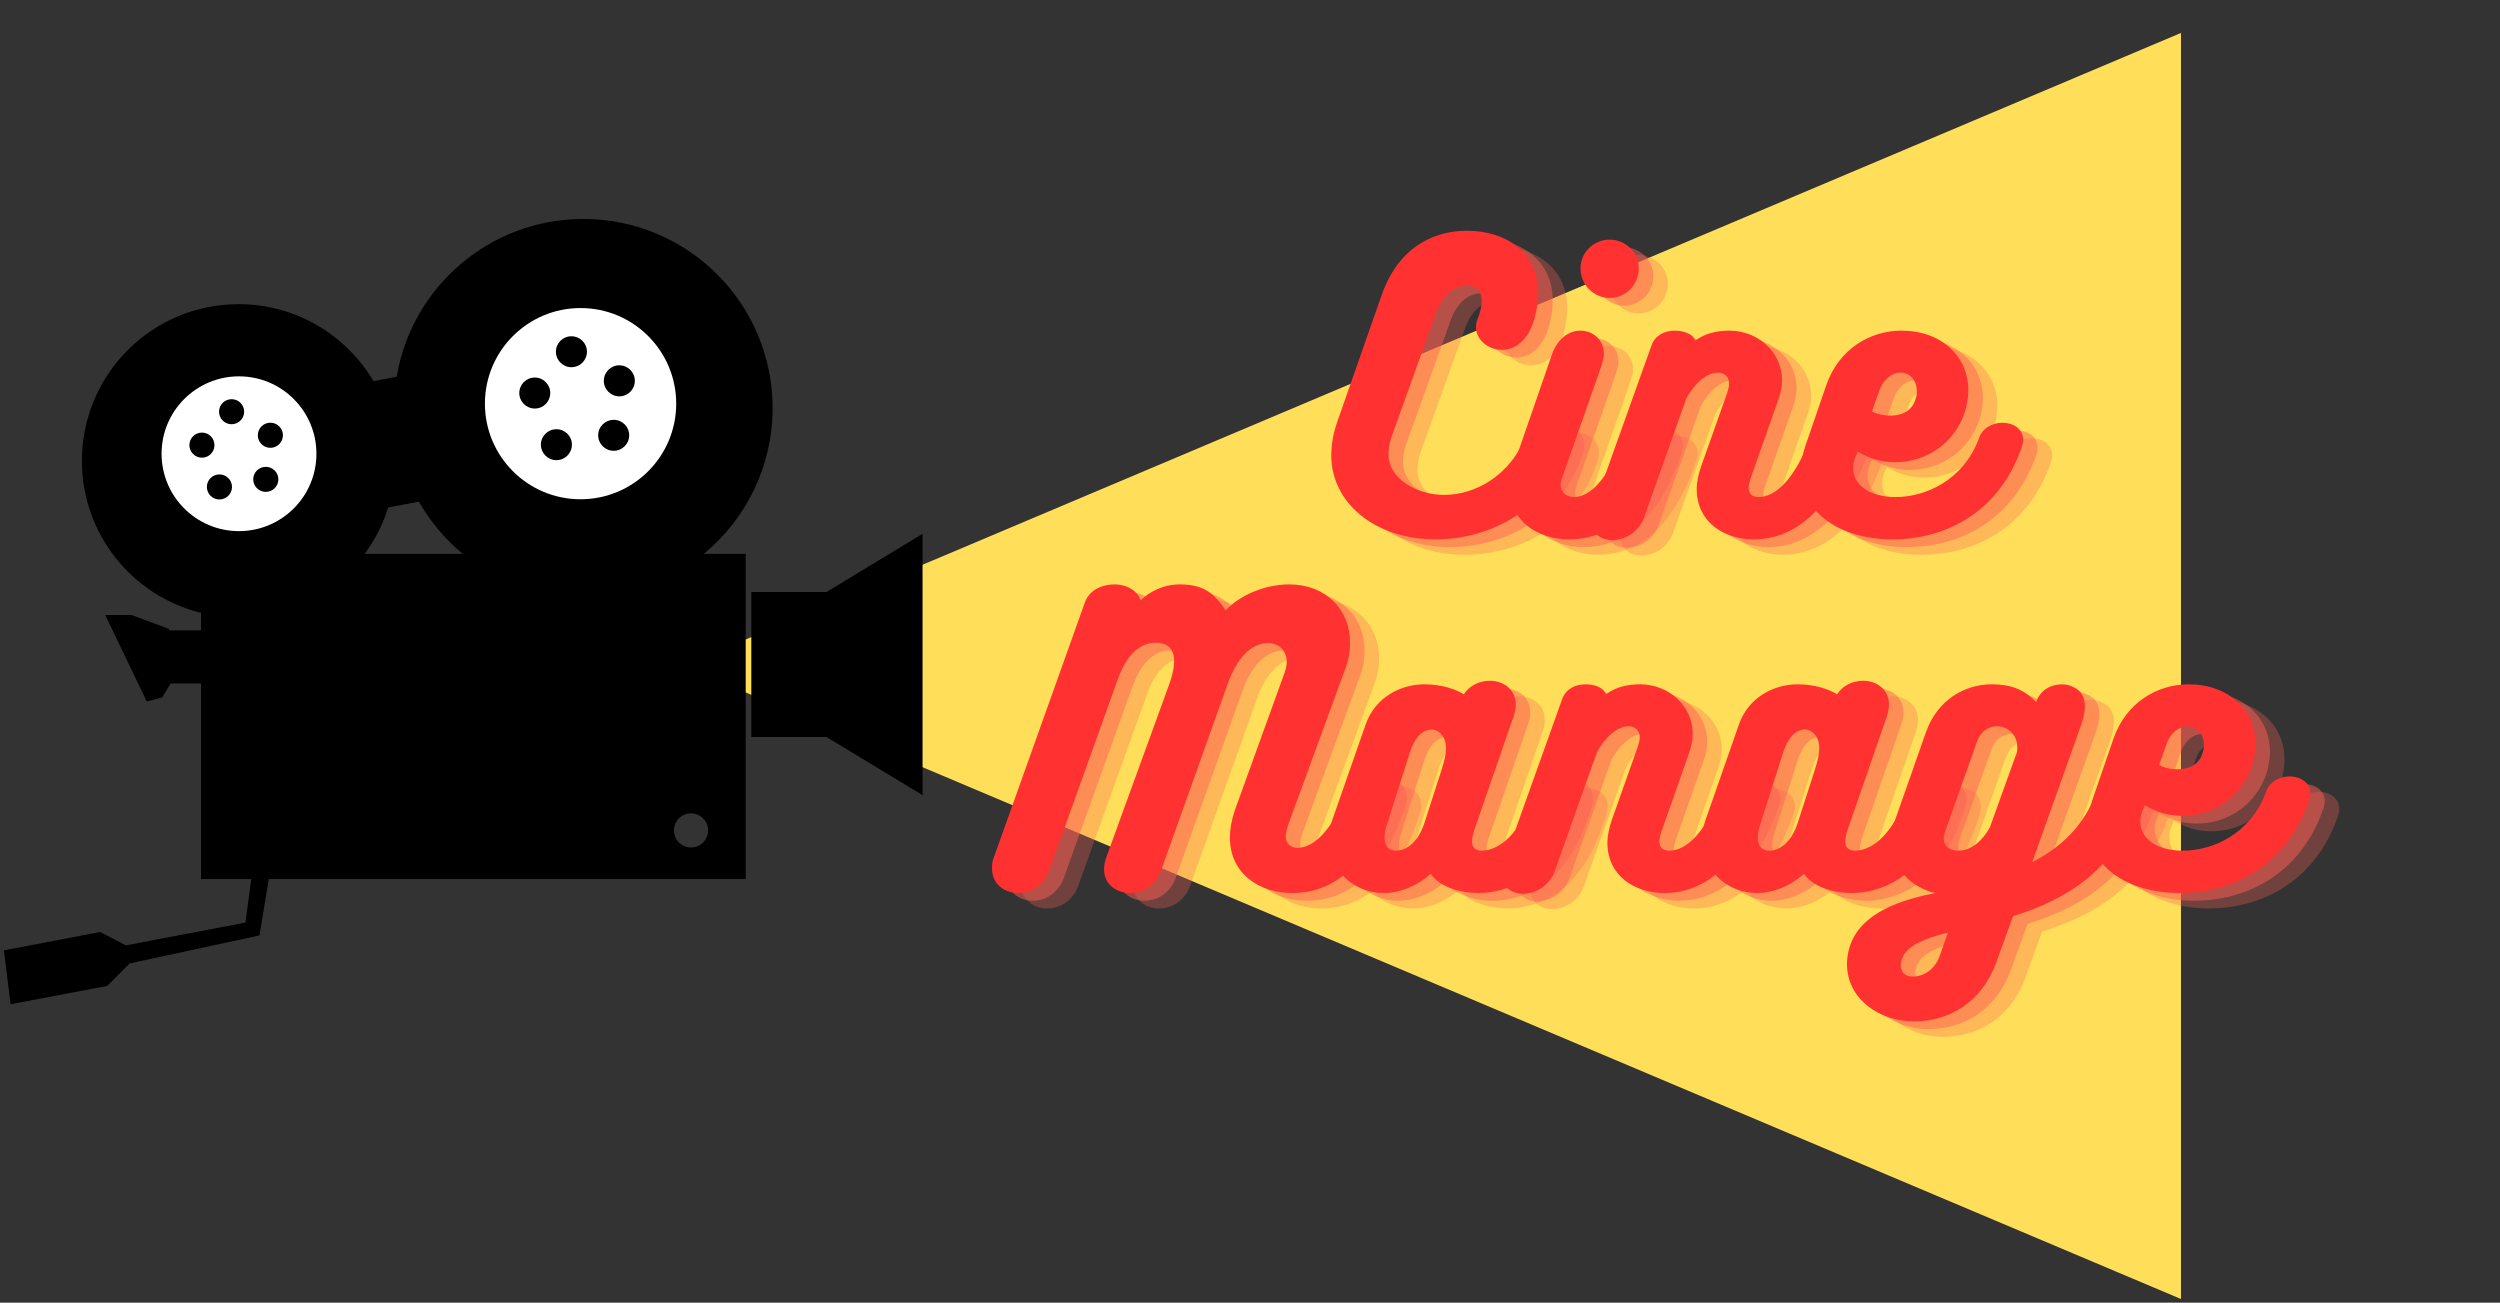 <svg xmlns="http://www.w3.org/2000/svg" xmlns:xlink="http://www.w3.org/1999/xlink" width="641" zoomAndPan="magnify" viewBox="0 0 480.75 250.5" height="334" preserveAspectRatio="xMidYMid meet" version="1.0"><rect x="0" y="0" width="480.75" height="250.5" fill="#333333" stroke="none"/><defs><g/><clipPath id="5b1c0a1b02"><path d="M 131.344 6.332 L 419.402 6.332 L 419.402 249.801 L 131.344 249.801 Z M 131.344 6.332 " clip-rule="nonzero"/></clipPath><clipPath id="44335f96e1"><path d="M 131.344 128.066 L 419.402 6.332 L 419.402 249.801 Z M 131.344 128.066 " clip-rule="nonzero"/></clipPath><clipPath id="e8aa9858c7"><path d="M 0.75 42.012 L 149 42.012 L 149 193.211 L 0.75 193.211 Z M 0.75 42.012 " clip-rule="nonzero"/></clipPath><clipPath id="67c185bebf"><path d="M 144 102 L 177.398 102 L 177.398 153 L 144 153 Z M 144 102 " clip-rule="nonzero"/></clipPath></defs><g clip-path="url(#5b1c0a1b02)"><g clip-path="url(#44335f96e1)"><path fill="#ffde59" d="M 131.344 249.801 L 131.344 6.332 L 419.402 6.332 L 419.402 249.801 Z M 131.344 249.801 " fill-opacity="1" fill-rule="nonzero"/></g></g><g clip-path="url(#e8aa9858c7)"><path fill="#000000" d="M 112.168 42.105 C 94.129 42.105 79.16 55.23 76.289 72.445 L 71.824 73.293 C 66.582 64.438 56.93 58.492 45.879 58.492 C 29.234 58.492 15.75 71.977 15.75 88.613 C 15.75 102.762 25.5 114.621 38.656 117.859 L 38.656 121.223 L 32.551 121.223 L 32.523 120.949 L 25.301 118.27 L 20.238 118.27 L 28.227 134.902 L 31.184 134.109 L 32.824 131.43 L 38.656 131.43 L 38.656 169.043 L 48.316 169.043 L 47.195 177.414 L 24.203 181.793 L 19.25 179.223 L 0.75 182.75 L 2.035 193.117 L 20.621 189.59 L 24.918 185.266 L 49.902 179.879 L 51.684 169.043 L 143.395 169.043 L 143.395 106.504 L 135.348 106.504 C 143.422 99.836 148.57 89.75 148.57 78.465 C 148.57 58.375 132.266 42.105 112.168 42.105 Z M 80.559 96.465 C 82.742 100.301 85.602 103.711 88.984 106.508 L 70.129 106.508 C 72.105 103.836 73.637 100.828 74.645 97.586 Z M 132.887 156.406 C 134.699 156.406 136.168 157.875 136.168 159.688 C 136.168 161.5 134.699 162.973 132.887 162.973 C 131.07 162.973 129.602 161.5 129.602 159.688 C 129.602 157.875 131.07 156.406 132.887 156.406 Z M 132.887 156.406 " fill-opacity="1" fill-rule="nonzero"/></g><path fill="#ffffff" d="M 111.641 59.238 C 101.484 59.238 93.25 67.469 93.25 77.621 C 93.25 87.777 101.484 96.008 111.641 96.008 C 121.801 96.008 130.035 87.777 130.035 77.621 C 130.035 67.469 121.801 59.238 111.641 59.238 Z M 109.887 64.664 C 111.531 64.664 112.871 65.988 112.871 67.633 C 112.871 69.277 111.531 70.617 109.887 70.617 C 108.238 70.617 106.902 69.277 106.902 67.633 C 106.902 65.988 108.238 64.664 109.887 64.664 Z M 119.098 70.25 C 120.742 70.25 122.082 71.59 122.082 73.234 C 122.082 74.879 120.742 76.219 119.098 76.219 C 117.453 76.219 116.113 74.879 116.113 73.234 C 116.113 71.59 117.453 70.25 119.098 70.25 Z M 102.844 72.598 C 104.492 72.598 105.816 73.934 105.816 75.582 C 105.816 77.227 104.492 78.562 102.844 78.562 C 101.199 78.562 99.859 77.227 99.859 75.582 C 99.859 73.934 101.199 72.598 102.844 72.598 Z M 118.012 80.734 C 119.66 80.734 120.996 82.059 120.996 83.703 C 120.996 85.348 119.66 86.688 118.012 86.688 C 116.367 86.688 115.027 85.348 115.027 83.703 C 115.027 82.059 116.367 80.734 118.012 80.734 Z M 106.996 82.539 C 108.645 82.539 109.98 83.859 109.98 85.508 C 109.98 87.152 108.645 88.492 106.996 88.492 C 105.352 88.492 104.012 87.152 104.012 85.508 C 104.012 83.859 105.352 82.539 106.996 82.539 Z M 106.996 82.539 " fill-opacity="1" fill-rule="nonzero"/><path fill="#ffffff" d="M 45.957 72.371 C 37.734 72.371 31.07 79.035 31.07 87.254 C 31.07 95.473 37.734 102.137 45.957 102.137 C 54.18 102.137 60.848 95.473 60.848 87.254 C 60.848 79.035 54.18 72.371 45.957 72.371 Z M 44.535 76.762 C 45.867 76.762 46.953 77.832 46.953 79.164 C 46.953 80.496 45.867 81.582 44.535 81.582 C 43.203 81.582 42.121 80.496 42.121 79.164 C 42.121 77.832 43.203 76.762 44.535 76.762 Z M 51.992 81.285 C 53.324 81.285 54.41 82.367 54.41 83.699 C 54.41 85.031 53.324 86.117 51.992 86.117 C 50.66 86.117 49.578 85.031 49.578 83.699 C 49.578 82.367 50.66 81.285 51.992 81.285 Z M 38.836 83.184 C 40.168 83.184 41.238 84.266 41.238 85.598 C 41.238 86.93 40.168 88.016 38.836 88.016 C 37.504 88.016 36.418 86.93 36.418 85.598 C 36.418 84.266 37.504 83.184 38.836 83.184 Z M 51.113 89.773 C 52.445 89.773 53.531 90.844 53.531 92.176 C 53.531 93.508 52.445 94.59 51.113 94.59 C 49.781 94.59 48.695 93.508 48.695 92.176 C 48.695 90.844 49.781 89.773 51.113 89.773 Z M 42.195 91.23 C 43.527 91.23 44.613 92.301 44.613 93.633 C 44.613 94.965 43.527 96.051 42.195 96.051 C 40.863 96.051 39.781 94.965 39.781 93.633 C 39.781 92.301 40.863 91.23 42.195 91.23 Z M 42.195 91.23 " fill-opacity="1" fill-rule="nonzero"/><g clip-path="url(#67c185bebf)"><path fill="#000000" d="M 177.406 102.652 L 158.93 113.84 L 144.48 113.84 L 144.48 141.719 L 158.93 141.719 L 177.406 152.906 Z M 177.406 102.652 " fill-opacity="1" fill-rule="nonzero"/></g><g fill="#fd6155" fill-opacity="0.302"><g transform="translate(263.299, 106.69)"><g><path d="M 35.965 -20.512 C 32.75 -11.828 25.504 -8.547 20.031 -8.547 C 14.633 -8.547 9.297 -11.762 9.297 -16.273 C 9.297 -17.297 9.434 -18.461 9.844 -19.621 L 18.461 -43.621 C 20.102 -48.133 22.906 -48.816 24.547 -48.816 C 26.117 -48.816 27.211 -47.859 27.211 -45.809 C 27.211 -44.852 26.938 -43.621 26.391 -42.254 C 26.188 -41.773 26.117 -41.297 26.117 -40.816 C 26.117 -38.426 28.441 -36.441 31.109 -36.441 C 33.504 -36.441 36.168 -38.082 37.398 -42.594 C 37.879 -44.375 38.082 -46.016 38.082 -47.449 C 38.082 -54.973 32.137 -59.348 24.34 -59.348 C 19.348 -59.348 11.625 -57.297 8 -47.039 L -0.547 -22.633 C -1.301 -20.512 -1.711 -18.188 -1.711 -16.137 C -1.711 -7.18 6.496 0 18.391 0 C 27.895 0 39.723 -4.855 43.965 -18.254 C 44.102 -18.801 44.168 -19.281 44.168 -19.691 C 44.168 -22.086 42.047 -23.453 39.93 -23.453 C 38.152 -23.453 36.441 -22.562 35.965 -20.512 Z M 35.965 -20.512 "/></g></g></g><g fill="#fd6155" fill-opacity="0.302"><g transform="translate(296.728, 106.69)"><g><path d="M 18.391 -46.426 C 21.469 -46.426 24 -48.953 24 -52.098 C 24 -55.176 21.469 -57.637 18.391 -57.637 C 15.316 -57.637 12.785 -55.176 12.785 -52.098 C 12.785 -48.953 15.316 -46.426 18.391 -46.426 Z M 9.16 -11.555 L 16.684 -33.023 C 16.957 -33.914 17.297 -34.871 17.297 -35.555 C 17.297 -38.562 15.043 -40.133 12.719 -40.133 C 10.598 -40.133 8.34 -38.629 7.246 -35.418 C 5.059 -28.988 2.188 -20.852 0 -14.496 C -0.41 -13.129 -0.957 -11.281 -0.957 -10.117 C -0.957 -3.691 4.375 0 10.664 0 C 17.367 0 24.75 -4.102 29.535 -18.254 C 29.672 -18.664 29.742 -19.074 29.742 -19.484 C 29.742 -21.605 27.691 -22.906 25.641 -22.906 C 23.793 -22.906 21.949 -21.949 21.125 -19.828 C 17.914 -10.941 14.289 -8.137 11.555 -8.137 C 9.98 -8.137 8.957 -9.16 8.957 -10.461 C 8.957 -10.805 9.023 -11.145 9.16 -11.555 Z M 9.16 -11.555 "/></g></g></g><g fill="#fd6155" fill-opacity="0.302"><g transform="translate(315.595, 106.69)"><g><path d="M 38.152 -19.691 C 35.145 -11.488 31.383 -8.137 28.168 -8.137 C 26.938 -8.137 26.254 -8.75 26.254 -9.914 C 26.254 -10.391 26.391 -10.941 26.598 -11.625 L 31.93 -26.801 C 32.41 -28.168 32.684 -29.398 32.684 -30.562 C 32.684 -36.031 28.031 -40.133 22.562 -40.133 C 19.895 -40.133 17.777 -39.52 16 -38.219 C 15.59 -39.449 13.879 -40.133 12.035 -40.133 C 10.117 -40.133 8.273 -39.246 7.59 -37.332 L -3.828 -5.402 C -4.035 -4.785 -4.102 -4.238 -4.102 -3.691 C -4.102 -1.164 -2.121 0.137 0.07 0.137 C 2.461 0.137 5.195 -1.367 6.223 -4.445 C 8.613 -11.078 11.898 -20.441 14.223 -27.008 C 16.066 -30.426 18.461 -32.066 20.375 -32.066 C 21.605 -32.066 22.496 -31.246 22.496 -29.945 C 22.496 -29.469 22.359 -28.852 22.152 -28.238 L 17.16 -14.152 C 16.613 -12.582 16.273 -11.078 16.273 -9.641 C 16.273 -3.352 21.469 0 27.281 0 C 34.254 0 41.707 -4.719 46.426 -18.051 C 46.629 -18.598 46.766 -19.145 46.766 -19.621 C 46.766 -21.812 44.785 -22.973 42.73 -22.973 C 40.887 -22.973 38.836 -21.949 38.152 -19.691 Z M 38.152 -19.691 "/></g></g></g><g fill="#fd6155" fill-opacity="0.302"><g transform="translate(351.485, 106.69)"><g><path d="M 34.598 -19.281 C 31.586 -11.352 24.41 -8.137 18.598 -8.137 C 13.605 -8.137 10.461 -10.527 10.461 -13.676 C 10.461 -14.289 10.527 -14.906 10.805 -15.59 L 11.352 -16.887 C 13.332 -15.656 15.793 -14.836 18.527 -14.836 C 24.75 -14.836 30.219 -18.734 32.066 -24.887 C 32.41 -26.188 32.613 -27.484 32.613 -28.648 C 32.613 -35.145 27.484 -40.133 19.758 -40.133 C 13.676 -40.133 7.727 -36.578 5.332 -29.742 L 1.301 -18.051 C 0.754 -16.41 0.41 -14.77 0.41 -13.195 C 0.41 -5.059 8.066 0 18.051 0 C 27.555 0 38.355 -4.648 42.871 -17.707 C 43.074 -18.254 43.145 -18.734 43.145 -19.145 C 43.145 -21.262 41.227 -22.426 39.176 -22.426 C 37.262 -22.426 35.211 -21.398 34.598 -19.281 Z M 19.555 -32.066 C 21.469 -32.066 22.699 -30.492 22.699 -28.512 C 22.699 -27.965 22.633 -27.418 22.426 -26.871 C 21.742 -24.613 19.691 -23.793 17.641 -23.793 C 16.34 -23.793 15.043 -24.066 14.086 -24.613 L 15.52 -28.715 C 16.273 -30.836 17.98 -32.066 19.555 -32.066 Z M 19.555 -32.066 "/></g></g></g><g fill="#fd6155" fill-opacity="0.502"><g transform="translate(260.507, 105.205)"><g><path d="M 35.965 -20.512 C 32.75 -11.828 25.504 -8.547 20.031 -8.547 C 14.633 -8.547 9.297 -11.762 9.297 -16.273 C 9.297 -17.297 9.434 -18.461 9.844 -19.621 L 18.461 -43.621 C 20.102 -48.133 22.906 -48.816 24.547 -48.816 C 26.117 -48.816 27.211 -47.859 27.211 -45.809 C 27.211 -44.852 26.938 -43.621 26.391 -42.254 C 26.188 -41.773 26.117 -41.297 26.117 -40.816 C 26.117 -38.426 28.441 -36.441 31.109 -36.441 C 33.504 -36.441 36.168 -38.082 37.398 -42.594 C 37.879 -44.375 38.082 -46.016 38.082 -47.449 C 38.082 -54.973 32.137 -59.348 24.34 -59.348 C 19.348 -59.348 11.625 -57.297 8 -47.039 L -0.547 -22.633 C -1.301 -20.512 -1.711 -18.188 -1.711 -16.137 C -1.711 -7.18 6.496 0 18.391 0 C 27.895 0 39.723 -4.855 43.965 -18.254 C 44.102 -18.801 44.168 -19.281 44.168 -19.691 C 44.168 -22.086 42.047 -23.453 39.93 -23.453 C 38.152 -23.453 36.441 -22.562 35.965 -20.512 Z M 35.965 -20.512 "/></g></g></g><g fill="#fd6155" fill-opacity="0.502"><g transform="translate(293.935, 105.205)"><g><path d="M 18.391 -46.426 C 21.469 -46.426 24 -48.953 24 -52.098 C 24 -55.176 21.469 -57.637 18.391 -57.637 C 15.316 -57.637 12.785 -55.176 12.785 -52.098 C 12.785 -48.953 15.316 -46.426 18.391 -46.426 Z M 9.16 -11.555 L 16.684 -33.023 C 16.957 -33.914 17.297 -34.871 17.297 -35.555 C 17.297 -38.562 15.043 -40.133 12.719 -40.133 C 10.598 -40.133 8.34 -38.629 7.246 -35.418 C 5.059 -28.988 2.188 -20.852 0 -14.496 C -0.41 -13.129 -0.957 -11.281 -0.957 -10.117 C -0.957 -3.691 4.375 0 10.664 0 C 17.367 0 24.75 -4.102 29.535 -18.254 C 29.672 -18.664 29.742 -19.074 29.742 -19.484 C 29.742 -21.605 27.691 -22.906 25.641 -22.906 C 23.793 -22.906 21.949 -21.949 21.125 -19.828 C 17.914 -10.941 14.289 -8.137 11.555 -8.137 C 9.98 -8.137 8.957 -9.16 8.957 -10.461 C 8.957 -10.805 9.023 -11.145 9.16 -11.555 Z M 9.16 -11.555 "/></g></g></g><g fill="#fd6155" fill-opacity="0.502"><g transform="translate(312.803, 105.205)"><g><path d="M 38.152 -19.691 C 35.145 -11.488 31.383 -8.137 28.168 -8.137 C 26.938 -8.137 26.254 -8.75 26.254 -9.914 C 26.254 -10.391 26.391 -10.941 26.598 -11.625 L 31.93 -26.801 C 32.41 -28.168 32.684 -29.398 32.684 -30.562 C 32.684 -36.031 28.031 -40.133 22.562 -40.133 C 19.895 -40.133 17.777 -39.52 16 -38.219 C 15.59 -39.449 13.879 -40.133 12.035 -40.133 C 10.117 -40.133 8.273 -39.246 7.59 -37.332 L -3.828 -5.402 C -4.035 -4.785 -4.102 -4.238 -4.102 -3.691 C -4.102 -1.164 -2.121 0.137 0.07 0.137 C 2.461 0.137 5.195 -1.367 6.223 -4.445 C 8.613 -11.078 11.898 -20.441 14.223 -27.008 C 16.066 -30.426 18.461 -32.066 20.375 -32.066 C 21.605 -32.066 22.496 -31.246 22.496 -29.945 C 22.496 -29.469 22.359 -28.852 22.152 -28.238 L 17.16 -14.152 C 16.613 -12.582 16.273 -11.078 16.273 -9.641 C 16.273 -3.352 21.469 0 27.281 0 C 34.254 0 41.707 -4.719 46.426 -18.051 C 46.629 -18.598 46.766 -19.145 46.766 -19.621 C 46.766 -21.812 44.785 -22.973 42.73 -22.973 C 40.887 -22.973 38.836 -21.949 38.152 -19.691 Z M 38.152 -19.691 "/></g></g></g><g fill="#fd6155" fill-opacity="0.502"><g transform="translate(348.692, 105.205)"><g><path d="M 34.598 -19.281 C 31.586 -11.352 24.41 -8.137 18.598 -8.137 C 13.605 -8.137 10.461 -10.527 10.461 -13.676 C 10.461 -14.289 10.527 -14.906 10.805 -15.59 L 11.352 -16.887 C 13.332 -15.656 15.793 -14.836 18.527 -14.836 C 24.75 -14.836 30.219 -18.734 32.066 -24.887 C 32.41 -26.188 32.613 -27.484 32.613 -28.648 C 32.613 -35.145 27.484 -40.133 19.758 -40.133 C 13.676 -40.133 7.727 -36.578 5.332 -29.742 L 1.301 -18.051 C 0.754 -16.41 0.41 -14.77 0.41 -13.195 C 0.41 -5.059 8.066 0 18.051 0 C 27.555 0 38.355 -4.648 42.871 -17.707 C 43.074 -18.254 43.145 -18.734 43.145 -19.145 C 43.145 -21.262 41.227 -22.426 39.176 -22.426 C 37.262 -22.426 35.211 -21.398 34.598 -19.281 Z M 19.555 -32.066 C 21.469 -32.066 22.699 -30.492 22.699 -28.512 C 22.699 -27.965 22.633 -27.418 22.426 -26.871 C 21.742 -24.613 19.691 -23.793 17.641 -23.793 C 16.34 -23.793 15.043 -24.066 14.086 -24.613 L 15.52 -28.715 C 16.273 -30.836 17.98 -32.066 19.555 -32.066 Z M 19.555 -32.066 "/></g></g></g><g fill="#ff3131" fill-opacity="1"><g transform="translate(257.714, 103.72)"><g><path d="M 35.965 -20.512 C 32.75 -11.828 25.504 -8.547 20.031 -8.547 C 14.633 -8.547 9.297 -11.762 9.297 -16.273 C 9.297 -17.297 9.434 -18.461 9.844 -19.621 L 18.461 -43.621 C 20.102 -48.133 22.906 -48.816 24.547 -48.816 C 26.117 -48.816 27.211 -47.859 27.211 -45.809 C 27.211 -44.852 26.938 -43.621 26.391 -42.254 C 26.188 -41.773 26.117 -41.297 26.117 -40.816 C 26.117 -38.426 28.441 -36.441 31.109 -36.441 C 33.504 -36.441 36.168 -38.082 37.398 -42.594 C 37.879 -44.375 38.082 -46.016 38.082 -47.449 C 38.082 -54.973 32.137 -59.348 24.34 -59.348 C 19.348 -59.348 11.625 -57.297 8 -47.039 L -0.547 -22.633 C -1.301 -20.512 -1.711 -18.188 -1.711 -16.137 C -1.711 -7.18 6.496 0 18.391 0 C 27.895 0 39.723 -4.855 43.965 -18.254 C 44.102 -18.801 44.168 -19.281 44.168 -19.691 C 44.168 -22.086 42.047 -23.453 39.93 -23.453 C 38.152 -23.453 36.441 -22.562 35.965 -20.512 Z M 35.965 -20.512 "/></g></g></g><g fill="#ff3131" fill-opacity="1"><g transform="translate(291.143, 103.72)"><g><path d="M 18.391 -46.426 C 21.469 -46.426 24 -48.953 24 -52.098 C 24 -55.176 21.469 -57.637 18.391 -57.637 C 15.316 -57.637 12.785 -55.176 12.785 -52.098 C 12.785 -48.953 15.316 -46.426 18.391 -46.426 Z M 9.16 -11.555 L 16.684 -33.023 C 16.957 -33.914 17.297 -34.871 17.297 -35.555 C 17.297 -38.562 15.043 -40.133 12.719 -40.133 C 10.598 -40.133 8.34 -38.629 7.246 -35.418 C 5.059 -28.988 2.188 -20.852 0 -14.496 C -0.41 -13.129 -0.957 -11.281 -0.957 -10.117 C -0.957 -3.691 4.375 0 10.664 0 C 17.367 0 24.75 -4.102 29.535 -18.254 C 29.672 -18.664 29.742 -19.074 29.742 -19.484 C 29.742 -21.605 27.691 -22.906 25.641 -22.906 C 23.793 -22.906 21.949 -21.949 21.125 -19.828 C 17.914 -10.941 14.289 -8.137 11.555 -8.137 C 9.98 -8.137 8.957 -9.16 8.957 -10.461 C 8.957 -10.805 9.023 -11.145 9.16 -11.555 Z M 9.16 -11.555 "/></g></g></g><g fill="#ff3131" fill-opacity="1"><g transform="translate(310.01, 103.72)"><g><path d="M 38.152 -19.691 C 35.145 -11.488 31.383 -8.137 28.168 -8.137 C 26.938 -8.137 26.254 -8.75 26.254 -9.914 C 26.254 -10.391 26.391 -10.941 26.598 -11.625 L 31.93 -26.801 C 32.41 -28.168 32.684 -29.398 32.684 -30.562 C 32.684 -36.031 28.031 -40.133 22.562 -40.133 C 19.895 -40.133 17.777 -39.52 16 -38.219 C 15.59 -39.449 13.879 -40.133 12.035 -40.133 C 10.117 -40.133 8.273 -39.246 7.59 -37.332 L -3.828 -5.402 C -4.035 -4.785 -4.102 -4.238 -4.102 -3.691 C -4.102 -1.164 -2.121 0.137 0.07 0.137 C 2.461 0.137 5.195 -1.367 6.223 -4.445 C 8.613 -11.078 11.898 -20.441 14.223 -27.008 C 16.066 -30.426 18.461 -32.066 20.375 -32.066 C 21.605 -32.066 22.496 -31.246 22.496 -29.945 C 22.496 -29.469 22.359 -28.852 22.152 -28.238 L 17.16 -14.152 C 16.613 -12.582 16.273 -11.078 16.273 -9.641 C 16.273 -3.352 21.469 0 27.281 0 C 34.254 0 41.707 -4.719 46.426 -18.051 C 46.629 -18.598 46.766 -19.145 46.766 -19.621 C 46.766 -21.812 44.785 -22.973 42.73 -22.973 C 40.887 -22.973 38.836 -21.949 38.152 -19.691 Z M 38.152 -19.691 "/></g></g></g><g fill="#ff3131" fill-opacity="1"><g transform="translate(345.9, 103.72)"><g><path d="M 34.598 -19.281 C 31.586 -11.352 24.41 -8.137 18.598 -8.137 C 13.605 -8.137 10.461 -10.527 10.461 -13.676 C 10.461 -14.289 10.527 -14.906 10.805 -15.59 L 11.352 -16.887 C 13.332 -15.656 15.793 -14.836 18.527 -14.836 C 24.75 -14.836 30.219 -18.734 32.066 -24.887 C 32.41 -26.188 32.613 -27.484 32.613 -28.648 C 32.613 -35.145 27.484 -40.133 19.758 -40.133 C 13.676 -40.133 7.727 -36.578 5.332 -29.742 L 1.301 -18.051 C 0.754 -16.41 0.41 -14.77 0.41 -13.195 C 0.41 -5.059 8.066 0 18.051 0 C 27.555 0 38.355 -4.648 42.871 -17.707 C 43.074 -18.254 43.145 -18.734 43.145 -19.145 C 43.145 -21.262 41.227 -22.426 39.176 -22.426 C 37.262 -22.426 35.211 -21.398 34.598 -19.281 Z M 19.555 -32.066 C 21.469 -32.066 22.699 -30.492 22.699 -28.512 C 22.699 -27.965 22.633 -27.418 22.426 -26.871 C 21.742 -24.613 19.691 -23.793 17.641 -23.793 C 16.34 -23.793 15.043 -24.066 14.086 -24.613 L 15.52 -28.715 C 16.273 -30.836 17.98 -32.066 19.555 -32.066 Z M 19.555 -32.066 "/></g></g></g><g fill="#fd6155" fill-opacity="0.302"><g transform="translate(200.252, 174.696)"><g><path d="M 64.68 -20.238 C 61.738 -12.238 58.047 -8.684 54.836 -8.684 C 53.465 -8.684 52.578 -9.57 52.578 -10.941 C 52.578 -11.555 52.781 -12.309 53.055 -13.129 L 64.062 -43.211 C 64.613 -44.648 64.953 -46.219 64.953 -48.133 C 64.953 -54.562 60.234 -59.348 53.262 -59.348 C 49.16 -59.348 44.238 -57.707 41.023 -54.355 C 38.902 -57.57 36.852 -59.348 32.203 -59.348 C 27.828 -59.348 24.957 -56.613 24.684 -56.27 C 24.137 -57.98 22.223 -59.348 19.621 -59.348 C 17.641 -59.348 14.906 -58.527 13.949 -55.859 L -3.625 -6.633 C -3.898 -5.949 -3.898 -5.332 -3.898 -4.719 C -3.898 -1.711 -1.504 0 1.164 0 C 3.488 0 6.016 -1.367 7.109 -4.375 L 20.305 -41.16 C 21.949 -45.742 24.477 -48.133 27.555 -48.133 C 31.109 -48.133 32.066 -45.398 30.152 -40.066 L 18.188 -7.18 C 17.844 -6.223 17.641 -5.332 17.641 -4.582 C 17.641 -1.641 20.031 0 22.633 0 C 25.023 0 27.555 -1.367 28.648 -4.445 L 41.434 -40.27 C 43.074 -44.922 45.809 -48.066 49.16 -48.066 C 51.824 -48.066 53.605 -45.742 52.371 -42.391 L 42.801 -15.93 C 42.184 -14.152 41.844 -12.238 41.844 -10.664 C 41.844 -3.898 47.246 0 53.879 0 C 61.398 0 68.578 -4.922 72.816 -18.254 C 72.953 -18.801 73.09 -19.281 73.09 -19.758 C 73.09 -22.152 71.039 -23.52 68.988 -23.52 C 67.211 -23.52 65.5 -22.496 64.68 -20.238 Z M 64.68 -20.238 "/></g></g></g><g fill="#fd6155" fill-opacity="0.302"><g transform="translate(262.528, 174.696)"><g><path d="M 42.871 -23.109 C 40.953 -23.109 38.836 -21.949 38.016 -19.348 C 35.348 -10.941 31.039 -8.137 27.965 -8.137 C 26.801 -8.137 26.117 -8.75 26.117 -9.844 C 26.117 -10.391 26.254 -11.078 26.461 -11.828 L 34.117 -33.98 C 34.391 -34.801 34.527 -35.555 34.527 -36.238 C 34.527 -39.246 32.066 -40.816 29.535 -40.816 C 27.621 -40.816 25.641 -39.93 24.547 -38.219 C 23.109 -39.109 20.441 -40.133 16.957 -40.133 C 12.445 -40.133 7.52 -37.672 5.676 -32.41 L -0.754 -14.016 C -1.164 -12.785 -1.438 -11.555 -1.438 -10.324 C -1.438 -4.648 3.145 0 9.16 0 C 12.375 0 15.656 -1.438 18.188 -3.691 C 20.375 -0.547 25.23 0 27.281 0 C 32.957 0 40.543 -2.871 44.922 -13.949 C 45.879 -16.613 46.629 -18.324 46.629 -19.555 C 46.629 -21.879 44.852 -23.109 42.871 -23.109 Z M 20.305 -23.793 L 17.023 -13.605 C 15.59 -9.16 12.992 -8.137 11.555 -8.137 C 10.051 -8.137 9.297 -9.094 9.297 -10.664 C 9.297 -11.555 9.504 -12.375 9.707 -12.992 L 14.086 -26.734 C 15.383 -30.902 17.297 -31.449 18.391 -31.449 C 19.691 -31.449 21.125 -30.152 21.125 -27.828 C 21.125 -26.801 20.852 -25.504 20.305 -23.793 Z M 20.305 -23.793 "/></g></g></g><g fill="#fd6155" fill-opacity="0.302"><g transform="translate(298.418, 174.696)"><g><path d="M 38.152 -19.691 C 35.145 -11.488 31.383 -8.137 28.168 -8.137 C 26.938 -8.137 26.254 -8.75 26.254 -9.914 C 26.254 -10.391 26.391 -10.941 26.598 -11.625 L 31.93 -26.801 C 32.41 -28.168 32.684 -29.398 32.684 -30.562 C 32.684 -36.031 28.031 -40.133 22.562 -40.133 C 19.895 -40.133 17.777 -39.52 16 -38.219 C 15.59 -39.449 13.879 -40.133 12.035 -40.133 C 10.117 -40.133 8.273 -39.246 7.59 -37.332 L -3.828 -5.402 C -4.035 -4.785 -4.102 -4.238 -4.102 -3.691 C -4.102 -1.164 -2.121 0.137 0.07 0.137 C 2.461 0.137 5.195 -1.367 6.223 -4.445 C 8.613 -11.078 11.898 -20.441 14.223 -27.008 C 16.066 -30.426 18.461 -32.066 20.375 -32.066 C 21.605 -32.066 22.496 -31.246 22.496 -29.945 C 22.496 -29.469 22.359 -28.852 22.152 -28.238 L 17.16 -14.152 C 16.613 -12.582 16.273 -11.078 16.273 -9.641 C 16.273 -3.352 21.469 0 27.281 0 C 34.254 0 41.707 -4.719 46.426 -18.051 C 46.629 -18.598 46.766 -19.145 46.766 -19.621 C 46.766 -21.812 44.785 -22.973 42.73 -22.973 C 40.887 -22.973 38.836 -21.949 38.152 -19.691 Z M 38.152 -19.691 "/></g></g></g><g fill="#fd6155" fill-opacity="0.302"><g transform="translate(334.307, 174.696)"><g><path d="M 42.871 -23.109 C 40.953 -23.109 38.836 -21.949 38.016 -19.348 C 35.348 -10.941 31.039 -8.137 27.965 -8.137 C 26.801 -8.137 26.117 -8.75 26.117 -9.844 C 26.117 -10.391 26.254 -11.078 26.461 -11.828 L 34.117 -33.98 C 34.391 -34.801 34.527 -35.555 34.527 -36.238 C 34.527 -39.246 32.066 -40.816 29.535 -40.816 C 27.621 -40.816 25.641 -39.93 24.547 -38.219 C 23.109 -39.109 20.441 -40.133 16.957 -40.133 C 12.445 -40.133 7.52 -37.672 5.676 -32.41 L -0.754 -14.016 C -1.164 -12.785 -1.438 -11.555 -1.438 -10.324 C -1.438 -4.648 3.145 0 9.16 0 C 12.375 0 15.656 -1.438 18.188 -3.691 C 20.375 -0.547 25.23 0 27.281 0 C 32.957 0 40.543 -2.871 44.922 -13.949 C 45.879 -16.613 46.629 -18.324 46.629 -19.555 C 46.629 -21.879 44.852 -23.109 42.871 -23.109 Z M 20.305 -23.793 L 17.023 -13.605 C 15.59 -9.16 12.992 -8.137 11.555 -8.137 C 10.051 -8.137 9.297 -9.094 9.297 -10.664 C 9.297 -11.555 9.504 -12.375 9.707 -12.992 L 14.086 -26.734 C 15.383 -30.902 17.297 -31.449 18.391 -31.449 C 19.691 -31.449 21.125 -30.152 21.125 -27.828 C 21.125 -26.801 20.852 -25.504 20.305 -23.793 Z M 20.305 -23.793 "/></g></g></g><g fill="#fd6155" fill-opacity="0.302"><g transform="translate(370.197, 174.696)"><g><path d="M 26.188 -5.949 L 35.621 -32.41 C 36.102 -33.844 36.305 -35.008 36.305 -35.895 C 36.305 -38.973 34.188 -39.586 33.297 -39.93 C 32.887 -40.066 32.41 -40.133 31.93 -40.133 C 29.879 -40.133 27.758 -39.109 26.938 -36.715 C 24.613 -39.176 22.016 -40.133 18.391 -40.133 C 13.332 -40.133 8 -37.262 5.742 -30.902 L -0.07 -14.359 C -0.547 -12.922 -0.82 -11.418 -0.82 -10.051 C -0.82 -4.648 2.941 -1.027 7.59 0 C 1.23 1.23 -6.906 3.691 -8.957 10.461 C -9.297 11.625 -9.434 12.648 -9.434 13.676 C -9.434 20.305 -3.281 24.684 3.418 24.684 C 10.188 24.684 16.547 21.059 19.348 13.129 L 22.496 4.445 C 32.273 1.367 42.32 -3.965 47.039 -18.324 C 47.246 -18.871 47.312 -19.418 47.312 -19.895 C 47.312 -22.223 45.535 -23.59 43.484 -23.59 C 41.637 -23.59 39.656 -22.426 38.699 -19.758 C 36.168 -12.785 31.586 -8.684 26.188 -5.949 Z M 23.246 -27.074 L 18.051 -12.648 C 16.684 -10.051 14.359 -8.137 12.035 -8.137 C 10.391 -8.137 9.16 -8.957 9.16 -10.461 C 9.16 -10.805 9.297 -11.352 9.434 -11.828 L 15.59 -29.195 C 16.273 -31.109 17.844 -32.066 19.348 -32.066 C 21.469 -32.066 23.316 -30.492 23.316 -28.031 C 23.316 -27.758 23.316 -27.418 23.246 -27.074 Z M 9.98 7.59 L 8.34 12.238 C 7.383 14.77 5.266 16.066 3.215 16.066 C 1.641 16.066 0.891 15.109 0.891 13.879 C 0.891 13.469 1.027 12.922 1.23 12.445 C 2.188 10.051 5.539 8.75 9.98 7.59 Z M 9.98 7.59 "/></g></g></g><g fill="#fd6155" fill-opacity="0.302"><g transform="translate(406.701, 174.696)"><g><path d="M 34.598 -19.281 C 31.586 -11.352 24.41 -8.137 18.598 -8.137 C 13.605 -8.137 10.461 -10.527 10.461 -13.676 C 10.461 -14.289 10.527 -14.906 10.805 -15.59 L 11.352 -16.887 C 13.332 -15.656 15.793 -14.836 18.527 -14.836 C 24.75 -14.836 30.219 -18.734 32.066 -24.887 C 32.41 -26.188 32.613 -27.484 32.613 -28.648 C 32.613 -35.145 27.484 -40.133 19.758 -40.133 C 13.676 -40.133 7.727 -36.578 5.332 -29.742 L 1.301 -18.051 C 0.754 -16.41 0.41 -14.77 0.41 -13.195 C 0.41 -5.059 8.066 0 18.051 0 C 27.555 0 38.355 -4.648 42.871 -17.707 C 43.074 -18.254 43.145 -18.734 43.145 -19.145 C 43.145 -21.262 41.227 -22.426 39.176 -22.426 C 37.262 -22.426 35.211 -21.398 34.598 -19.281 Z M 19.555 -32.066 C 21.469 -32.066 22.699 -30.492 22.699 -28.512 C 22.699 -27.965 22.633 -27.418 22.426 -26.871 C 21.742 -24.613 19.691 -23.793 17.641 -23.793 C 16.34 -23.793 15.043 -24.066 14.086 -24.613 L 15.52 -28.715 C 16.273 -30.836 17.98 -32.066 19.555 -32.066 Z M 19.555 -32.066 "/></g></g></g><g fill="#fd6155" fill-opacity="0.502"><g transform="translate(197.459, 173.211)"><g><path d="M 64.68 -20.238 C 61.738 -12.238 58.047 -8.684 54.836 -8.684 C 53.465 -8.684 52.578 -9.57 52.578 -10.941 C 52.578 -11.555 52.781 -12.309 53.055 -13.129 L 64.062 -43.211 C 64.613 -44.648 64.953 -46.219 64.953 -48.133 C 64.953 -54.562 60.234 -59.348 53.262 -59.348 C 49.16 -59.348 44.238 -57.707 41.023 -54.355 C 38.902 -57.57 36.852 -59.348 32.203 -59.348 C 27.828 -59.348 24.957 -56.613 24.684 -56.27 C 24.137 -57.98 22.223 -59.348 19.621 -59.348 C 17.641 -59.348 14.906 -58.527 13.949 -55.859 L -3.625 -6.633 C -3.898 -5.949 -3.898 -5.332 -3.898 -4.719 C -3.898 -1.711 -1.504 0 1.164 0 C 3.488 0 6.016 -1.367 7.109 -4.375 L 20.305 -41.16 C 21.949 -45.742 24.477 -48.133 27.555 -48.133 C 31.109 -48.133 32.066 -45.398 30.152 -40.066 L 18.188 -7.18 C 17.844 -6.223 17.641 -5.332 17.641 -4.582 C 17.641 -1.641 20.031 0 22.633 0 C 25.023 0 27.555 -1.367 28.648 -4.445 L 41.434 -40.27 C 43.074 -44.922 45.809 -48.066 49.16 -48.066 C 51.824 -48.066 53.605 -45.742 52.371 -42.391 L 42.801 -15.93 C 42.184 -14.152 41.844 -12.238 41.844 -10.664 C 41.844 -3.898 47.246 0 53.879 0 C 61.398 0 68.578 -4.922 72.816 -18.254 C 72.953 -18.801 73.09 -19.281 73.09 -19.758 C 73.09 -22.152 71.039 -23.52 68.988 -23.52 C 67.211 -23.52 65.5 -22.496 64.68 -20.238 Z M 64.68 -20.238 "/></g></g></g><g fill="#fd6155" fill-opacity="0.502"><g transform="translate(259.736, 173.211)"><g><path d="M 42.871 -23.109 C 40.953 -23.109 38.836 -21.949 38.016 -19.348 C 35.348 -10.941 31.039 -8.137 27.965 -8.137 C 26.801 -8.137 26.117 -8.75 26.117 -9.844 C 26.117 -10.391 26.254 -11.078 26.461 -11.828 L 34.117 -33.98 C 34.391 -34.801 34.527 -35.555 34.527 -36.238 C 34.527 -39.246 32.066 -40.816 29.535 -40.816 C 27.621 -40.816 25.641 -39.93 24.547 -38.219 C 23.109 -39.109 20.441 -40.133 16.957 -40.133 C 12.445 -40.133 7.52 -37.672 5.676 -32.41 L -0.754 -14.016 C -1.164 -12.785 -1.438 -11.555 -1.438 -10.324 C -1.438 -4.648 3.145 0 9.16 0 C 12.375 0 15.656 -1.438 18.188 -3.691 C 20.375 -0.547 25.23 0 27.281 0 C 32.957 0 40.543 -2.871 44.922 -13.949 C 45.879 -16.613 46.629 -18.324 46.629 -19.555 C 46.629 -21.879 44.852 -23.109 42.871 -23.109 Z M 20.305 -23.793 L 17.023 -13.605 C 15.59 -9.16 12.992 -8.137 11.555 -8.137 C 10.051 -8.137 9.297 -9.094 9.297 -10.664 C 9.297 -11.555 9.504 -12.375 9.707 -12.992 L 14.086 -26.734 C 15.383 -30.902 17.297 -31.449 18.391 -31.449 C 19.691 -31.449 21.125 -30.152 21.125 -27.828 C 21.125 -26.801 20.852 -25.504 20.305 -23.793 Z M 20.305 -23.793 "/></g></g></g><g fill="#fd6155" fill-opacity="0.502"><g transform="translate(295.625, 173.211)"><g><path d="M 38.152 -19.691 C 35.145 -11.488 31.383 -8.137 28.168 -8.137 C 26.938 -8.137 26.254 -8.75 26.254 -9.914 C 26.254 -10.391 26.391 -10.941 26.598 -11.625 L 31.93 -26.801 C 32.41 -28.168 32.684 -29.398 32.684 -30.562 C 32.684 -36.031 28.031 -40.133 22.562 -40.133 C 19.895 -40.133 17.777 -39.52 16 -38.219 C 15.59 -39.449 13.879 -40.133 12.035 -40.133 C 10.117 -40.133 8.273 -39.246 7.59 -37.332 L -3.828 -5.402 C -4.035 -4.785 -4.102 -4.238 -4.102 -3.691 C -4.102 -1.164 -2.121 0.137 0.07 0.137 C 2.461 0.137 5.195 -1.367 6.223 -4.445 C 8.613 -11.078 11.898 -20.441 14.223 -27.008 C 16.066 -30.426 18.461 -32.066 20.375 -32.066 C 21.605 -32.066 22.496 -31.246 22.496 -29.945 C 22.496 -29.469 22.359 -28.852 22.152 -28.238 L 17.16 -14.152 C 16.613 -12.582 16.273 -11.078 16.273 -9.641 C 16.273 -3.352 21.469 0 27.281 0 C 34.254 0 41.707 -4.719 46.426 -18.051 C 46.629 -18.598 46.766 -19.145 46.766 -19.621 C 46.766 -21.812 44.785 -22.973 42.73 -22.973 C 40.887 -22.973 38.836 -21.949 38.152 -19.691 Z M 38.152 -19.691 "/></g></g></g><g fill="#fd6155" fill-opacity="0.502"><g transform="translate(331.515, 173.211)"><g><path d="M 42.871 -23.109 C 40.953 -23.109 38.836 -21.949 38.016 -19.348 C 35.348 -10.941 31.039 -8.137 27.965 -8.137 C 26.801 -8.137 26.117 -8.75 26.117 -9.844 C 26.117 -10.391 26.254 -11.078 26.461 -11.828 L 34.117 -33.98 C 34.391 -34.801 34.527 -35.555 34.527 -36.238 C 34.527 -39.246 32.066 -40.816 29.535 -40.816 C 27.621 -40.816 25.641 -39.93 24.547 -38.219 C 23.109 -39.109 20.441 -40.133 16.957 -40.133 C 12.445 -40.133 7.52 -37.672 5.676 -32.41 L -0.754 -14.016 C -1.164 -12.785 -1.438 -11.555 -1.438 -10.324 C -1.438 -4.648 3.145 0 9.16 0 C 12.375 0 15.656 -1.438 18.188 -3.691 C 20.375 -0.547 25.23 0 27.281 0 C 32.957 0 40.543 -2.871 44.922 -13.949 C 45.879 -16.613 46.629 -18.324 46.629 -19.555 C 46.629 -21.879 44.852 -23.109 42.871 -23.109 Z M 20.305 -23.793 L 17.023 -13.605 C 15.59 -9.16 12.992 -8.137 11.555 -8.137 C 10.051 -8.137 9.297 -9.094 9.297 -10.664 C 9.297 -11.555 9.504 -12.375 9.707 -12.992 L 14.086 -26.734 C 15.383 -30.902 17.297 -31.449 18.391 -31.449 C 19.691 -31.449 21.125 -30.152 21.125 -27.828 C 21.125 -26.801 20.852 -25.504 20.305 -23.793 Z M 20.305 -23.793 "/></g></g></g><g fill="#fd6155" fill-opacity="0.502"><g transform="translate(367.404, 173.211)"><g><path d="M 26.188 -5.949 L 35.621 -32.41 C 36.102 -33.844 36.305 -35.008 36.305 -35.895 C 36.305 -38.973 34.188 -39.586 33.297 -39.93 C 32.887 -40.066 32.41 -40.133 31.93 -40.133 C 29.879 -40.133 27.758 -39.109 26.938 -36.715 C 24.613 -39.176 22.016 -40.133 18.391 -40.133 C 13.332 -40.133 8 -37.262 5.742 -30.902 L -0.07 -14.359 C -0.547 -12.922 -0.82 -11.418 -0.82 -10.051 C -0.82 -4.648 2.941 -1.027 7.59 0 C 1.23 1.23 -6.906 3.691 -8.957 10.461 C -9.297 11.625 -9.434 12.648 -9.434 13.676 C -9.434 20.305 -3.281 24.684 3.418 24.684 C 10.188 24.684 16.547 21.059 19.348 13.129 L 22.496 4.445 C 32.273 1.367 42.32 -3.965 47.039 -18.324 C 47.246 -18.871 47.312 -19.418 47.312 -19.895 C 47.312 -22.223 45.535 -23.59 43.484 -23.59 C 41.637 -23.59 39.656 -22.426 38.699 -19.758 C 36.168 -12.785 31.586 -8.684 26.188 -5.949 Z M 23.246 -27.074 L 18.051 -12.648 C 16.684 -10.051 14.359 -8.137 12.035 -8.137 C 10.391 -8.137 9.16 -8.957 9.16 -10.461 C 9.16 -10.805 9.297 -11.352 9.434 -11.828 L 15.59 -29.195 C 16.273 -31.109 17.844 -32.066 19.348 -32.066 C 21.469 -32.066 23.316 -30.492 23.316 -28.031 C 23.316 -27.758 23.316 -27.418 23.246 -27.074 Z M 9.98 7.59 L 8.34 12.238 C 7.383 14.77 5.266 16.066 3.215 16.066 C 1.641 16.066 0.891 15.109 0.891 13.879 C 0.891 13.469 1.027 12.922 1.23 12.445 C 2.188 10.051 5.539 8.75 9.98 7.59 Z M 9.98 7.59 "/></g></g></g><g fill="#fd6155" fill-opacity="0.502"><g transform="translate(403.909, 173.211)"><g><path d="M 34.598 -19.281 C 31.586 -11.352 24.41 -8.137 18.598 -8.137 C 13.605 -8.137 10.461 -10.527 10.461 -13.676 C 10.461 -14.289 10.527 -14.906 10.805 -15.59 L 11.352 -16.887 C 13.332 -15.656 15.793 -14.836 18.527 -14.836 C 24.75 -14.836 30.219 -18.734 32.066 -24.887 C 32.41 -26.188 32.613 -27.484 32.613 -28.648 C 32.613 -35.145 27.484 -40.133 19.758 -40.133 C 13.676 -40.133 7.727 -36.578 5.332 -29.742 L 1.301 -18.051 C 0.754 -16.41 0.41 -14.77 0.41 -13.195 C 0.41 -5.059 8.066 0 18.051 0 C 27.555 0 38.355 -4.648 42.871 -17.707 C 43.074 -18.254 43.145 -18.734 43.145 -19.145 C 43.145 -21.262 41.227 -22.426 39.176 -22.426 C 37.262 -22.426 35.211 -21.398 34.598 -19.281 Z M 19.555 -32.066 C 21.469 -32.066 22.699 -30.492 22.699 -28.512 C 22.699 -27.965 22.633 -27.418 22.426 -26.871 C 21.742 -24.613 19.691 -23.793 17.641 -23.793 C 16.34 -23.793 15.043 -24.066 14.086 -24.613 L 15.52 -28.715 C 16.273 -30.836 17.98 -32.066 19.555 -32.066 Z M 19.555 -32.066 "/></g></g></g><g fill="#ff3131" fill-opacity="1"><g transform="translate(194.666, 171.727)"><g><path d="M 64.68 -20.238 C 61.738 -12.238 58.047 -8.684 54.836 -8.684 C 53.465 -8.684 52.578 -9.57 52.578 -10.941 C 52.578 -11.555 52.781 -12.309 53.055 -13.129 L 64.062 -43.211 C 64.613 -44.648 64.953 -46.219 64.953 -48.133 C 64.953 -54.562 60.234 -59.348 53.262 -59.348 C 49.16 -59.348 44.238 -57.707 41.023 -54.355 C 38.902 -57.57 36.852 -59.348 32.203 -59.348 C 27.828 -59.348 24.957 -56.613 24.684 -56.27 C 24.137 -57.98 22.223 -59.348 19.621 -59.348 C 17.641 -59.348 14.906 -58.527 13.949 -55.859 L -3.625 -6.633 C -3.898 -5.949 -3.898 -5.332 -3.898 -4.719 C -3.898 -1.711 -1.504 0 1.164 0 C 3.488 0 6.016 -1.367 7.109 -4.375 L 20.305 -41.16 C 21.949 -45.742 24.477 -48.133 27.555 -48.133 C 31.109 -48.133 32.066 -45.398 30.152 -40.066 L 18.188 -7.18 C 17.844 -6.223 17.641 -5.332 17.641 -4.582 C 17.641 -1.641 20.031 0 22.633 0 C 25.023 0 27.555 -1.367 28.648 -4.445 L 41.434 -40.27 C 43.074 -44.922 45.809 -48.066 49.16 -48.066 C 51.824 -48.066 53.605 -45.742 52.371 -42.391 L 42.801 -15.93 C 42.184 -14.152 41.844 -12.238 41.844 -10.664 C 41.844 -3.898 47.246 0 53.879 0 C 61.398 0 68.578 -4.922 72.816 -18.254 C 72.953 -18.801 73.09 -19.281 73.09 -19.758 C 73.09 -22.152 71.039 -23.52 68.988 -23.52 C 67.211 -23.52 65.5 -22.496 64.68 -20.238 Z M 64.68 -20.238 "/></g></g></g><g fill="#ff3131" fill-opacity="1"><g transform="translate(256.943, 171.727)"><g><path d="M 42.871 -23.109 C 40.953 -23.109 38.836 -21.949 38.016 -19.348 C 35.348 -10.941 31.039 -8.137 27.965 -8.137 C 26.801 -8.137 26.117 -8.75 26.117 -9.844 C 26.117 -10.391 26.254 -11.078 26.461 -11.828 L 34.117 -33.98 C 34.391 -34.801 34.527 -35.555 34.527 -36.238 C 34.527 -39.246 32.066 -40.816 29.535 -40.816 C 27.621 -40.816 25.641 -39.93 24.547 -38.219 C 23.109 -39.109 20.441 -40.133 16.957 -40.133 C 12.445 -40.133 7.52 -37.672 5.676 -32.41 L -0.754 -14.016 C -1.164 -12.785 -1.438 -11.555 -1.438 -10.324 C -1.438 -4.648 3.145 0 9.16 0 C 12.375 0 15.656 -1.438 18.188 -3.691 C 20.375 -0.547 25.23 0 27.281 0 C 32.957 0 40.543 -2.871 44.922 -13.949 C 45.879 -16.613 46.629 -18.324 46.629 -19.555 C 46.629 -21.879 44.852 -23.109 42.871 -23.109 Z M 20.305 -23.793 L 17.023 -13.605 C 15.59 -9.16 12.992 -8.137 11.555 -8.137 C 10.051 -8.137 9.297 -9.094 9.297 -10.664 C 9.297 -11.555 9.504 -12.375 9.707 -12.992 L 14.086 -26.734 C 15.383 -30.902 17.297 -31.449 18.391 -31.449 C 19.691 -31.449 21.125 -30.152 21.125 -27.828 C 21.125 -26.801 20.852 -25.504 20.305 -23.793 Z M 20.305 -23.793 "/></g></g></g><g fill="#ff3131" fill-opacity="1"><g transform="translate(292.833, 171.727)"><g><path d="M 38.152 -19.691 C 35.145 -11.488 31.383 -8.137 28.168 -8.137 C 26.938 -8.137 26.254 -8.75 26.254 -9.914 C 26.254 -10.391 26.391 -10.941 26.598 -11.625 L 31.93 -26.801 C 32.41 -28.168 32.684 -29.398 32.684 -30.562 C 32.684 -36.031 28.031 -40.133 22.562 -40.133 C 19.895 -40.133 17.777 -39.52 16 -38.219 C 15.59 -39.449 13.879 -40.133 12.035 -40.133 C 10.117 -40.133 8.273 -39.246 7.59 -37.332 L -3.828 -5.402 C -4.035 -4.785 -4.102 -4.238 -4.102 -3.691 C -4.102 -1.164 -2.121 0.137 0.07 0.137 C 2.461 0.137 5.195 -1.367 6.223 -4.445 C 8.613 -11.078 11.898 -20.441 14.223 -27.008 C 16.066 -30.426 18.461 -32.066 20.375 -32.066 C 21.605 -32.066 22.496 -31.246 22.496 -29.945 C 22.496 -29.469 22.359 -28.852 22.152 -28.238 L 17.16 -14.152 C 16.613 -12.582 16.273 -11.078 16.273 -9.641 C 16.273 -3.352 21.469 0 27.281 0 C 34.254 0 41.707 -4.719 46.426 -18.051 C 46.629 -18.598 46.766 -19.145 46.766 -19.621 C 46.766 -21.812 44.785 -22.973 42.73 -22.973 C 40.887 -22.973 38.836 -21.949 38.152 -19.691 Z M 38.152 -19.691 "/></g></g></g><g fill="#ff3131" fill-opacity="1"><g transform="translate(328.722, 171.727)"><g><path d="M 42.871 -23.109 C 40.953 -23.109 38.836 -21.949 38.016 -19.348 C 35.348 -10.941 31.039 -8.137 27.965 -8.137 C 26.801 -8.137 26.117 -8.75 26.117 -9.844 C 26.117 -10.391 26.254 -11.078 26.461 -11.828 L 34.117 -33.98 C 34.391 -34.801 34.527 -35.555 34.527 -36.238 C 34.527 -39.246 32.066 -40.816 29.535 -40.816 C 27.621 -40.816 25.641 -39.93 24.547 -38.219 C 23.109 -39.109 20.441 -40.133 16.957 -40.133 C 12.445 -40.133 7.52 -37.672 5.676 -32.41 L -0.754 -14.016 C -1.164 -12.785 -1.438 -11.555 -1.438 -10.324 C -1.438 -4.648 3.145 0 9.16 0 C 12.375 0 15.656 -1.438 18.188 -3.691 C 20.375 -0.547 25.23 0 27.281 0 C 32.957 0 40.543 -2.871 44.922 -13.949 C 45.879 -16.613 46.629 -18.324 46.629 -19.555 C 46.629 -21.879 44.852 -23.109 42.871 -23.109 Z M 20.305 -23.793 L 17.023 -13.605 C 15.59 -9.16 12.992 -8.137 11.555 -8.137 C 10.051 -8.137 9.297 -9.094 9.297 -10.664 C 9.297 -11.555 9.504 -12.375 9.707 -12.992 L 14.086 -26.734 C 15.383 -30.902 17.297 -31.449 18.391 -31.449 C 19.691 -31.449 21.125 -30.152 21.125 -27.828 C 21.125 -26.801 20.852 -25.504 20.305 -23.793 Z M 20.305 -23.793 "/></g></g></g><g fill="#ff3131" fill-opacity="1"><g transform="translate(364.611, 171.727)"><g><path d="M 26.188 -5.949 L 35.621 -32.41 C 36.102 -33.844 36.305 -35.008 36.305 -35.895 C 36.305 -38.973 34.188 -39.586 33.297 -39.93 C 32.887 -40.066 32.41 -40.133 31.93 -40.133 C 29.879 -40.133 27.758 -39.109 26.938 -36.715 C 24.613 -39.176 22.016 -40.133 18.391 -40.133 C 13.332 -40.133 8 -37.262 5.742 -30.902 L -0.07 -14.359 C -0.547 -12.922 -0.82 -11.418 -0.82 -10.051 C -0.82 -4.648 2.941 -1.027 7.59 0 C 1.23 1.23 -6.906 3.691 -8.957 10.461 C -9.297 11.625 -9.434 12.648 -9.434 13.676 C -9.434 20.305 -3.281 24.684 3.418 24.684 C 10.188 24.684 16.547 21.059 19.348 13.129 L 22.496 4.445 C 32.273 1.367 42.32 -3.965 47.039 -18.324 C 47.246 -18.871 47.312 -19.418 47.312 -19.895 C 47.312 -22.223 45.535 -23.59 43.484 -23.59 C 41.637 -23.59 39.656 -22.426 38.699 -19.758 C 36.168 -12.785 31.586 -8.684 26.188 -5.949 Z M 23.246 -27.074 L 18.051 -12.648 C 16.684 -10.051 14.359 -8.137 12.035 -8.137 C 10.391 -8.137 9.16 -8.957 9.16 -10.461 C 9.16 -10.805 9.297 -11.352 9.434 -11.828 L 15.59 -29.195 C 16.273 -31.109 17.844 -32.066 19.348 -32.066 C 21.469 -32.066 23.316 -30.492 23.316 -28.031 C 23.316 -27.758 23.316 -27.418 23.246 -27.074 Z M 9.98 7.59 L 8.34 12.238 C 7.383 14.77 5.266 16.066 3.215 16.066 C 1.641 16.066 0.891 15.109 0.891 13.879 C 0.891 13.469 1.027 12.922 1.23 12.445 C 2.188 10.051 5.539 8.75 9.98 7.59 Z M 9.98 7.59 "/></g></g></g><g fill="#ff3131" fill-opacity="1"><g transform="translate(401.116, 171.727)"><g><path d="M 34.598 -19.281 C 31.586 -11.352 24.41 -8.137 18.598 -8.137 C 13.605 -8.137 10.461 -10.527 10.461 -13.676 C 10.461 -14.289 10.527 -14.906 10.805 -15.59 L 11.352 -16.887 C 13.332 -15.656 15.793 -14.836 18.527 -14.836 C 24.75 -14.836 30.219 -18.734 32.066 -24.887 C 32.41 -26.188 32.613 -27.484 32.613 -28.648 C 32.613 -35.145 27.484 -40.133 19.758 -40.133 C 13.676 -40.133 7.727 -36.578 5.332 -29.742 L 1.301 -18.051 C 0.754 -16.41 0.41 -14.77 0.41 -13.195 C 0.41 -5.059 8.066 0 18.051 0 C 27.555 0 38.355 -4.648 42.871 -17.707 C 43.074 -18.254 43.145 -18.734 43.145 -19.145 C 43.145 -21.262 41.227 -22.426 39.176 -22.426 C 37.262 -22.426 35.211 -21.398 34.598 -19.281 Z M 19.555 -32.066 C 21.469 -32.066 22.699 -30.492 22.699 -28.512 C 22.699 -27.965 22.633 -27.418 22.426 -26.871 C 21.742 -24.613 19.691 -23.793 17.641 -23.793 C 16.34 -23.793 15.043 -24.066 14.086 -24.613 L 15.52 -28.715 C 16.273 -30.836 17.98 -32.066 19.555 -32.066 Z M 19.555 -32.066 "/></g></g></g></svg>